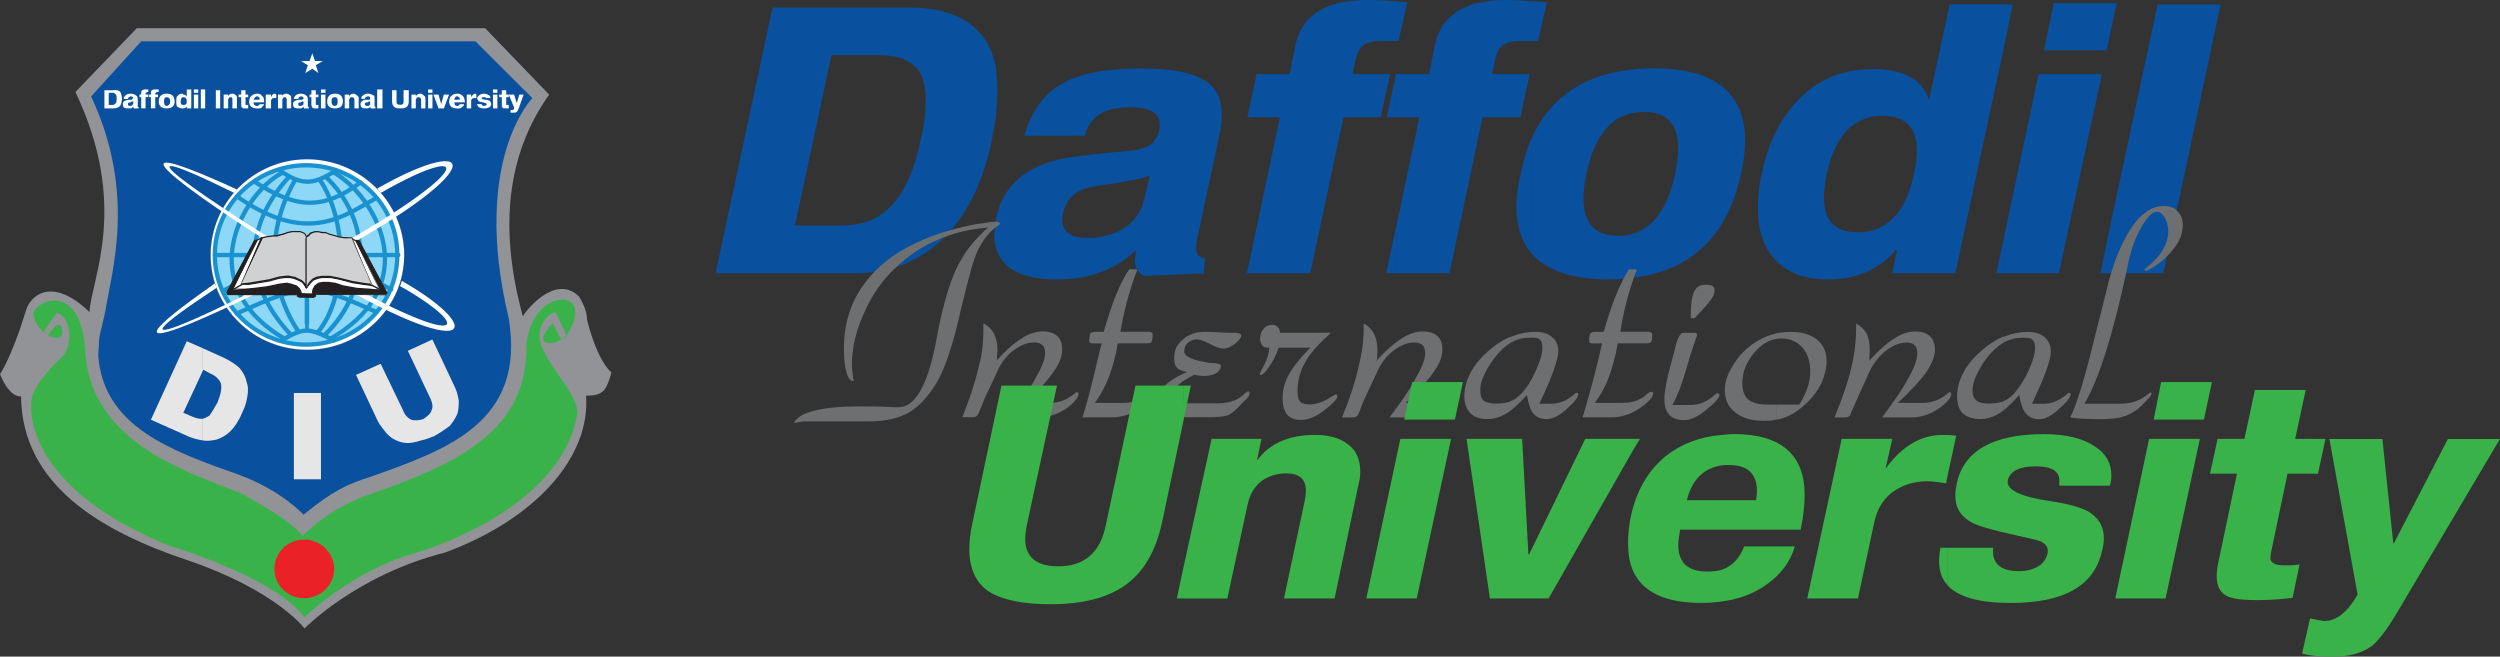 <?xml version="1.0" encoding="UTF-8"?>
<svg id="Layer_2" data-name="Layer 2" xmlns="http://www.w3.org/2000/svg" viewBox="0 0 316.56 83.14">
  <rect x="0" y="0" width="316.56" height="83.14" fill="#333333" stroke="none"/>
  <defs>
    <style>
      .cls-1 {
        fill: #1b92d0;
      }

      .cls-2 {
        fill: #ea2227;
      }

      .cls-2, .cls-3, .cls-4, .cls-5, .cls-6, .cls-7, .cls-8, .cls-9, .cls-10, .cls-11 {
        fill-rule: evenodd;
      }

      .cls-12, .cls-10 {
        fill: #e7e6e6;
      }

      .cls-3 {
        fill: #09509e;
      }

      .cls-4, .cls-13 {
        fill: #231f20;
      }

      .cls-5 {
        fill: #fff;
      }

      .cls-6 {
        fill: #39b24a;
      }

      .cls-7 {
        fill: #919396;
      }

      .cls-8 {
        fill: #8dd7f7;
      }

      .cls-9 {
        fill: #6d6f71;
      }

      .cls-11 {
        fill: #d0d1d2;
      }
    </style>
  </defs>
  <g id="Layer_1-2" data-name="Layer 1">
    <g>
      <g>
        <path class="cls-3" d="M266.95,34.6v-4.86l6.26-29.18h7.98l-7.26,34.04h-6.98ZM266.95,5.42l1.07-5.02h-1.07v5.02ZM266.95.4v5.02l-.16.95h-.72V.4h.88ZM266.95,29.74v4.86h-.88v-.45l.88-4.4h0ZM266.07,9.77v-.39h.05l-.05.39ZM266.07.4v5.97h-7.25l1.22-5.97h6.03ZM266.07,9.38v.39l-5.37,24.83h-6.86v-4.96l4.29-20.26h7.93ZM266.07,34.14l-.12.45h.12v-.45h0ZM253.85,5.53V.56h1l-1,4.96ZM253.85.56v4.96l-6.26,29.07h-7.98l.6-2.96h-.15c-.9,1.12-2.01,1.95-3.24,2.56v-4.96c2.79-.62,4.63-3.02,5.53-7.16.21-1.06.38-2.05.38-2.95,0-2.96-1.45-4.46-4.35-4.46-.55,0-1.05.05-1.56.16v-6.09h.17c3.91,0,6.31,1.23,7.2,3.74h.12l2.57-11.94h6.97ZM253.85,29.63l-1.06,4.96h1.06v-4.96ZM236.82,8.76v6.09c-2.79.62-4.63,3.01-5.52,7.24-.23,1.14-.34,2.14-.34,3.03,0,2.85,1.4,4.29,4.25,4.29.61,0,1.11-.05,1.61-.16v4.96c-1.56.79-3.35,1.18-5.41,1.18-2.9,0-5.09-.84-6.65-2.52-1.45-1.55-2.18-3.78-2.18-6.63,0-1.34.17-2.74.51-4.3.84-4.07,2.52-7.25,4.97-9.65,2.41-2.29,5.31-3.52,8.77-3.52h0ZM206.49,35.2v-5.51c2.79-.72,4.69-3.3,5.63-7.69.23-1.24.38-2.24.38-3.2,0-3.06-1.44-4.63-4.29-4.63-.62,0-1.17.06-1.73.18v-5.53c.9-.11,1.89-.17,2.91-.17,7.7,0,11.58,3.07,11.58,9.21,0,1.23-.18,2.63-.51,4.14-1.74,7.97-6.38,12.37-13.97,13.2ZM206.49,8.82v5.53c-2.8.72-4.69,3.24-5.58,7.53-.3,1.28-.4,2.35-.4,3.29,0,3.13,1.44,4.69,4.41,4.69.5,0,1.06-.06,1.57-.17v5.51c-.89.12-1.74.18-2.73.18-4.65,0-7.93-1.11-9.84-3.29v-14.56c2.34-5.13,6.53-8.03,12.57-8.7h0ZM193.92,5.19V.17c.61,0,1.28.05,1.95.1l-1.12,4.92h-.83ZM193.92.17v5.02h-1.12c-1.24,0-2.08.17-2.53.56-.49.34-.77.89-.93,1.68l-.4,1.95h4.75l-1.17,5.47h-4.8l-4.18,19.75h-6.66v-6.3l2.85-13.45h-2.85v-5.47h4.07l.73-3.63c.78-3.79,3.79-5.75,9.04-5.75,1.01,0,2.08.06,3.2.17h0ZM193.92,17.52c-.57,1.34-1.01,2.79-1.34,4.36-.4,1.56-.57,3.01-.57,4.3,0,2.46.67,4.46,1.9,5.91v-14.56h0ZM176.87,5.19h.22l1.12-4.92c-.45,0-.89-.05-1.34-.1v5.02ZM176.87.17v5.02h-1.73c-1.22,0-2.01.17-2.52.56-.44.34-.78.89-.95,1.68l-.39,1.95h4.74l-1.19,5.47h-4.72l-4.2,19.75h-8.02l4.18-19.75h-4.12l1.17-5.47h4.18l.73-3.63c.78-3.79,3.79-5.75,9.1-5.75,1.12,0,2.39.06,3.74.17h0ZM176.87,9.38h-.11l-1.17,5.47h1.28v-5.47h0ZM176.87,28.3l-1.35,6.3h1.35v-6.3h0ZM140.02,34.2v-4.35c.78-.17,1.51-.45,2.13-.83,1.45-.91,2.34-2.13,2.73-3.8l.74-3.02c-.56.28-1.68.56-3.24.78-.77.18-1.51.28-2.35.4v-4.01c1.96-.17,3.02-.28,3.18-.28,1.23-.17,2.07-.45,2.57-.84.5-.39.83-1.06,1.06-1.94v-.56c0-1.46-1.23-2.17-3.75-2.17-1.17,0-2.23.16-3.06.5v-5.15c1.34-.16,2.85-.27,4.41-.27,3.68,0,6.36.5,7.98,1.44,1.56.9,2.28,2.35,2.28,4.36,0,.72-.05,1.56-.27,2.51l-2.85,13.33c-.28,1.23-.11,1.96.39,2.23.33.17.56.23.61.17-.1,1.28-.16,1.96-.16,1.96,0-.06-1.17,0-3.52.11-2.33.11-3.74.17-4.07.17-.72-.39-1.12-1-1.12-1.95,0-.18,0-.34.07-.56l.04-.66h-.12c-1.04,1.05-2.29,1.83-3.68,2.45ZM126.13,8.76c.1.84.17,1.74.17,2.69s-.07,2-.17,3.19v-5.87h0ZM140.02,8.92v5.15c-1.39.56-2.28,1.62-2.67,3.12h-7.65c.84-2.95,2.29-5.07,4.47-6.41,1.44-.89,3.45-1.57,5.85-1.85h0ZM140.02,19.37v4.01c-.45.06-.95.11-1.45.23-2.28.33-3.56,1.51-3.96,3.34-.06.28-.11.56-.11.78,0,1.61,1.05,2.4,3.24,2.4.83,0,1.61-.11,2.28-.28v4.35c-1.79.79-3.84,1.18-6.19,1.18-4.4,0-6.97-1.34-7.7-3.97v-3.79c.95-4.52,4.34-7.13,10.22-7.81,1.44-.17,2.72-.32,3.67-.44ZM125.58,17.8c-1.12,5.3-3.13,9.37-5.97,12.23-2.84,2.83-6.34,4.35-10.64,4.57v-6.3c1.61-.39,2.95-1.17,4.02-2.4,1.66-1.73,2.82-4.52,3.61-8.26.45-1.89.62-3.5.62-4.91,0-2.07-.44-3.52-1.45-4.4-.95-.89-2.44-1.35-4.52-1.35h-2.28V.95h6.07c6.47,0,10.21,2.63,11.1,7.81v5.87c-.17,1-.34,2.06-.56,3.17h0ZM126.13,27.74c-.17.78-.23,1.45-.23,2,0,.63.06,1.17.23,1.67v-3.67ZM108.97,34.6h-18.36L97.82.95h11.15v6.03h-3.68l-4.63,21.59h5.69c.95,0,1.83-.12,2.62-.27v6.3Z"/>
        <path class="cls-9" d="M262.16,52.84v-.05c.78-1.46,1.85-4.97,3.18-10.48.73-2.84,1.29-5.08,1.68-6.7.83-3.07,1.9-5.4,3.07-7.08,1.23-1.68,2.5-2.45,3.9-2.45.73,0,1.34.22,1.73.67.45.44.67,1.01.67,1.72,0,.79-.23,1.62-.67,2.35-.5.78-1.17,1.56-2.12,2.35-.44.34-.78.61-1.17.78-.33.21-.55.33-.67.33-.06,0-.12,0-.17-.06-.06,0-.06-.06-.06-.06,0-.04.11-.1.28-.27,1.84-1.46,2.74-3.01,2.74-4.63,0-.68-.17-1.22-.46-1.73-.27-.45-.61-.73-1-.73-.5,0-1.12.61-1.9,1.89-.72,1.23-1.28,2.68-1.65,4.35l-.18.9c-1.79,8.37-3.57,14.05-5.42,17.18h4.53c1.17,0,2.12-.28,2.85-.73.66-.49,1.01-.73,1.01-.73t.04.06c.06,0,.06.06.06.12,0,.11-.1.38-.45.67-.28.33-.66.72-1.21,1.23-.63.45-1.23.83-1.91,1-.62.22-1.68.34-3.07.34-.84,0-1.56-.06-2.12-.06-.56-.06-1.07-.06-1.51-.17h0ZM262.16,50.05c.05-.06.05-.11.05-.11,0-.05,0-.11-.05-.11v.22ZM262.16,49.84v.22c-.11.39-.55.95-1.39,1.68-.95.89-1.79,1.34-2.57,1.34-.72,0-1.29-.28-1.67-.72-.39-.45-.67-1.23-.85-2.35-.71.83-1.39,1.45-1.95,1.95v-1.17c.4-.16.84-.5,1.23-.88.66-.73,1.33-1.73,1.9-2.96.56-1.23.83-2.18.83-2.96,0-.45-.11-.78-.34-.96-.15-.21-.56-.27-1.07-.27-.94,0-1.77.16-2.56.61h0v-.72c.95-.39,1.95-.62,3.07-.62.9,0,1.63.23,2.12.67.5.45.78,1.05.78,1.84,0,.51-.21,1.29-.6,2.41-.39,1.11-1.02,2.51-1.79,4.18h1.39c1.11,0,2-.4,2.85-1.06.22-.22.38-.34.44-.34.06,0,.11.06.17.06v.06h0ZM262.16,52.79v.05h0v-.05ZM253.73,42.63v.72c-.72.45-1.5,1.12-2.23,2.07-.57.78-.96,1.51-1.28,2.17-.29.67-.45,1.27-.45,1.84,0,.61.16,1,.45,1.27.27.23.78.4,1.56.4.83,0,1.44-.11,1.89-.28l.05-.05v1.17c-.23.17-.44.34-.66.45-.73.44-1.51.67-2.36.67-.94,0-1.66-.28-2.17-.72-.5-.51-.71-1.23-.71-2.18,0-1.01.27-2.01.78-2.96.5-.96,1.23-1.86,2.23-2.74.95-.83,1.89-1.46,2.85-1.84h.05ZM224.92,53.13v-1.9h2.9c.51-.78.84-1.5,1.07-2.17.22-.67.33-1.39.33-2.07,0-1.22-.33-2.22-1-3.01-.68-.72-1.52-1.12-2.57-1.12-.23,0-.5,0-.73.06v-.72c.62-.12,1.3-.17,1.9-.17,1.41,0,2.46.34,3.3,1,.79.67,1.17,1.57,1.17,2.74,0,.83-.23,1.73-.61,2.68-.47.95-1.07,1.79-1.85,2.51-.79.79-1.63,1.4-2.52,1.78-.44.17-.89.34-1.4.4h0ZM232.3,52.84c1.01-2.45,1.73-4.56,2.12-6.3.44-1.78.61-3.46.61-5.02v-.56c.61.33,1.05.79,1.33,1.29.28.56.39,1.22.39,2.12,0,.22,0,.62-.05,1.11v.18c1.18-1.29,2.22-2.23,3.18-2.8.89-.61,1.79-.89,2.68-.89.78,0,1.41.23,1.83.61.39.4.62.95.62,1.68,0,.84-.38,1.78-1.04,2.78-.74,1.07-1.97,2.41-3.65,3.97h3.24c1.07,0,2.06-.39,2.97-1.11.16-.18.27-.23.34-.23.05,0,.11,0,.15.06.06.06.06.12.06.12,0,.49-.5,1.11-1.61,1.9-1.08.72-2.19,1.1-3.42,1.1h-3.73c1.44-1.95,2.63-3.62,3.35-5.02.76-1.33,1.11-2.39,1.11-3.06,0-.5-.11-.83-.34-1.06-.22-.23-.55-.34-1-.34-.84,0-1.73.34-2.68,1.06-.88.73-1.62,1.68-2.12,2.8-.49,1.16-1,2.17-1.39,3.07-.4.89-.61,1.45-.73,1.67-.18.45-.27.73-.45.78-.12.11-.39.11-.83.11h-.95ZM224.92,42.19v.72c-1,.17-1.9.73-2.73,1.68-1.06,1.23-1.57,2.52-1.57,3.97,0,.94.28,1.62.79,2.06.49.39,1.28.61,2.46.61h1.06v1.9c-.5.12-1,.16-1.56.16-1.51,0-2.75-.34-3.63-1.06-.9-.68-1.34-1.62-1.34-2.85,0-.89.28-1.9.95-2.95.62-1.12,1.46-2.02,2.46-2.79.73-.5,1.51-.95,2.41-1.23.22-.06.51-.11.72-.22h0ZM191.34,51.95v-1.17c.45-.16.84-.5,1.24-.88.73-.73,1.34-1.73,1.89-2.96.56-1.23.84-2.18.84-2.96,0-.45-.12-.78-.28-.96-.23-.21-.56-.27-1.06-.27-1.01,0-1.85.16-2.56.61h-.06v-.72c.95-.39,2.01-.62,3.08-.62.94,0,1.62.23,2.12.67.55.45.77,1.05.77,1.84,0,.51-.22,1.29-.61,2.41-.38,1.11-1,2.51-1.79,4.18h1.46c1.07,0,2.02-.4,2.79-1.06.23-.22.4-.34.44-.34.13,0,.13.06.17.06.06.06.06.11.06.17,0,.33-.45.94-1.39,1.78-.96.89-1.85,1.34-2.62,1.34s-1.3-.28-1.69-.72c-.38-.45-.6-1.23-.79-2.35-.73.83-1.39,1.45-2.01,1.95h0ZM200.39,52.84c.45-1.39,1.12-3.79,1.97-7.18.22-.96.38-1.68.5-2.18h-1.12c-.18,0-.29,0-.35-.05-.11-.06-.17-.11-.17-.17,0-.44.06-.78.11-.95.05-.17.28-.29.62-.29h1.12c.55-1.9,1.06-3.46,1.57-4.68.5-1.23,1.06-2.35,1.61-3.24h.73c.05,0,.12,0,.17.04.06,0,.06.06.11.12,0,0-.11.16-.23.5-.79,2.17-1.45,4.58-1.85,7.25h3.57c.12,0,.24.06.34.12.06,0,.12.06.12.17,0,.45,0,.72-.12.95-.06.17-.28.22-.62.22h-3.62c-.28,1.63-.68,3.07-1.11,4.24-.46,1.23-1.07,2.35-1.8,3.3h3.59c1.27,0,2.28-.39,3.07-1.17.22-.17.34-.23.4-.23.1,0,.22,0,.27.06.06,0,.06.06.06.12,0,.5-.57,1.11-1.69,1.89-1.12.78-2.34,1.16-3.58,1.16h-3.69ZM214.08,40.29v-.34c0-1.44.17-2.45.45-3.06.28-.55.73-.84,1.46-.84.38,0,.67.06.84.16.22.13.27.34.27.62,0,.39-.22.9-.78,1.51-.05.06-.05.11-.1.17l-1.63,1.78h-.5ZM211.74,51.28h2.34c1.07,0,2.02-.39,2.97-1.22.22-.16.33-.27.39-.27s.12,0,.17.06c.12.06.12.11.12.16,0,.33-.51.95-1.63,1.84-1.06.89-2.02,1.35-2.85,1.35s-1.45-.23-1.89-.68c-.46-.51-.61-1.18-.61-2.06,0-.45.11-1.23.33-2.34.23-1.07.62-2.46,1.05-4.08,0-.06,0-.17.07-.34.28-1.06.61-1.56,1.01-1.56h1.12c.27,0,.44,0,.49.06.06.05.06.16.06.28,0,.06,0,.1-.12.34-.27.78-.55,1.61-.84,2.51-.05.22-.16.61-.32,1.12-.57,2.07-1.18,3.68-1.85,4.85ZM124.24,29.63c.28-.28.56-.56.89-.83-.28.06-.61.06-.89.11v-.61c.78-.12,1.39-.23,1.9-.23.22.05.32.05.39.11.05,0,.1.05.1.17,0,.05-.1.11-.32.28-.85.56-1.51,1.34-2.07,2.29v-1.28h0ZM191.34,42.63v.72c-.73.45-1.45,1.12-2.18,2.07-.56.78-1,1.51-1.28,2.17-.33.67-.44,1.27-.44,1.84,0,.61.11,1,.38,1.27.28.23.85.4,1.57.4.85,0,1.45-.11,1.89-.28l.06-.05v1.17c-.23.17-.45.34-.67.45-.73.44-1.51.67-2.29.67-1.01,0-1.74-.28-2.18-.72-.5-.51-.78-1.23-.78-2.18,0-1.01.28-2.01.78-2.96.51-.96,1.24-1.86,2.23-2.74.96-.83,1.9-1.46,2.91-1.84h0ZM124.24,51.55v-6.41c.22-1.28.28-2.45.28-3.63v-.56c.67.33,1.06.79,1.34,1.29.28.56.45,1.22.45,2.12,0,.22-.07.62-.07,1.11-.05.06-.05.18-.05.18,1.18-1.29,2.23-2.23,3.18-2.8.89-.61,1.85-.89,2.68-.89s1.45.23,1.84.61c.45.4.61.95.61,1.68,0,.84-.33,1.78-1.06,2.78-.73,1.07-1.9,2.41-3.63,3.97h3.24c1.07,0,2.06-.39,2.96-1.11.17-.18.28-.23.34-.23.04,0,.1,0,.16.06.06.06.06.12.06.12,0,.49-.51,1.11-1.56,1.9-1.11.72-2.24,1.1-3.46,1.1h-3.74c1.5-1.95,2.63-3.62,3.35-5.02.78-1.33,1.18-2.39,1.18-3.06,0-.5-.12-.83-.33-1.06-.28-.23-.62-.34-1.06-.34-.85,0-1.73.34-2.69,1.06-.89.73-1.62,1.68-2.06,2.8-.56,1.16-1,2.17-1.45,3.07-.23.55-.39,1-.51,1.27h0ZM137.07,52.84c.45-1.39,1.11-3.79,1.89-7.18.23-.96.39-1.68.57-2.18h-1.12c-.17,0-.27,0-.32-.05-.11-.06-.17-.11-.17-.17,0-.44.06-.78.1-.95.07-.17.28-.29.62-.29h1.12c.55-1.9,1.06-3.46,1.56-4.68.5-1.23,1.06-2.35,1.67-3.24h.72c.07,0,.12,0,.19.04.04,0,.04.06.09.12,0,0-.09.16-.21.5-.79,2.17-1.46,4.58-1.91,7.25h3.64c.11,0,.21.06.33.12.06,0,.11.06.11.17,0,.45-.05.72-.11.95-.05.17-.27.22-.62.22h-3.68c-.28,1.63-.67,3.07-1.11,4.24-.51,1.23-1.07,2.35-1.79,3.3h3.63c1.28,0,2.28-.39,3.07-1.17.23-.17.33-.23.39-.23.11,0,.22,0,.28.06.06,0,.06.06.06.12,0,.5-.55,1.11-1.68,1.89-1.12.78-2.35,1.16-3.62,1.16h-3.69ZM150.35,47.11c-.66-.12-1.11-.29-1.33-.57-.24-.22-.34-.67-.34-1.22,0-.95.34-1.73,1.11-2.34.74-.67,1.68-.96,2.79-.96.34,0,.9,0,1.68.06.72.06,1.28.06,1.62.06h.45c.33,0,.56.06.67.11.11.06.17.11.17.22,0,.28-.24.61-.79,1.06-.55.4-1.01.61-1.45.61-.38,0-.95-.17-1.67-.56-.74-.39-1.3-.61-1.69-.61-.45,0-.84.17-1.18.45-.28.28-.44.61-.44,1.06,0,.28.17.56.57.73.33.23,1,.45,1.94.61.39.11.83.16,1.33.16.52.06.8.16.8.34,0,.38-.23.72-.62.96-.4.21-.94.33-1.68.33-.16,0-.27-.05-.44-.05s-.39-.07-.61-.11c-.9.44-1.56.84-2.01,1.28-.46.39-.66.84-.66,1.23,0,.44.11.72.44.88.33.17.94.23,1.84.23h3.29c1.51,0,2.68-.4,3.46-1.23.22-.17.34-.28.45-.28.06,0,.11,0,.11.04.06.06.06.12.06.18,0,.11,0,.17-.06.27,0,.05-.05.17-.11.23l-.83.83c-.68.78-1.23,1.23-1.69,1.45-.45.16-1.22.27-2.23.27h-3.85c-1.12,0-1.83-.11-2.34-.44-.45-.28-.67-.78-.67-1.45,0-.73.33-1.39.95-2.01.67-.67,1.62-1.28,2.95-1.83h0ZM160.73,44.03h-.21c-.35,0-.58-.11-.73-.34-.12-.17-.23-.44-.23-.84,0-.5.17-.89.45-1.22.27-.34.67-.5,1.07-.5.33,0,.54.1.71.28.19.16.28.44.28.72h6.47c-1.61,1.45-2.73,2.68-3.29,3.79-.61,1.05-.95,2.29-.95,3.63,0,.66.11,1.11.34,1.33.22.22.67.33,1.28.33s1.35-.22,2.07-.61c.72-.44,1.12-.67,1.17-.67.05,0,.12.05.12.05.06.06.06.11.06.22,0,.34-.56.89-1.62,1.73-1.06.84-2.06,1.24-3.02,1.24-.77,0-1.33-.23-1.73-.68-.38-.51-.56-1.18-.56-2.06,0-1,.22-1.95.73-2.89.5-.96,1.4-2.12,2.78-3.52h-4.01c-.33.95-.73,1.78-1.23,2.45-.45.66-.79,1-1.01,1-.05,0-.11,0-.11-.05,0,0-.05,0-.05-.06s.22-.44.55-1.12c.39-.72.62-1.45.67-2.23h0ZM169.94,52.84c1.01-2.45,1.68-4.56,2.07-6.3.45-1.78.67-3.46.67-5.02v-.56c.62.33,1.02.79,1.29,1.29.28.56.45,1.22.45,2.12,0,.22-.05.62-.05,1.11-.06.06-.06.18-.06.18,1.18-1.29,2.24-2.23,3.19-2.8.89-.61,1.84-.89,2.68-.89s1.46.23,1.85.61c.45.4.61.95.61,1.68,0,.84-.32,1.78-1.06,2.78-.72,1.07-1.9,2.41-3.58,3.97h3.19c1.13,0,2.07-.39,2.97-1.11.16-.18.27-.23.33-.23.04,0,.11,0,.16.06.06.06.13.12.13.12,0,.49-.57,1.11-1.62,1.9-1.12.72-2.24,1.1-3.47,1.1h-3.74c1.5-1.95,2.62-3.62,3.34-5.02.79-1.33,1.17-2.39,1.17-3.06,0-.5-.1-.83-.32-1.06-.29-.23-.62-.34-1.07-.34-.83,0-1.72.34-2.67,1.06-.9.73-1.63,1.68-2.08,2.8-.56,1.16-1,2.17-1.45,3.07-.39.89-.61,1.45-.66,1.67-.18.45-.35.73-.46.78-.16.11-.44.11-.83.11h-.96ZM100.54,53.58c.29-.68,1.12-1.23,2.57-1.57,1.45-.39,3.34-.55,5.74-.55,1.33,0,2.74,0,4.24.1h.72c2,0,3.57-2.61,4.64-7.91.21-1.23.43-2.17.55-2.85.72-3.23,1.5-5.74,2.45-7.47.73-1.35,1.62-2.57,2.79-3.68v1.28c-.5.78-.83,1.73-1.17,2.8-.33,1.16-.78,2.95-1.35,5.24-.99,4.57-2.06,7.7-3.11,9.48-1.06,1.74-2.23,3.02-3.46,3.74-1.28.77-3.01,1.17-5.22,1.17h-8.21c-.34.05-.73.11-1.18.23h0ZM124.24,28.91v-.61c-.62.05-1.34.22-2.06.38-1.79.4-3.41.9-4.91,1.51-3.39,1.39-5.96,3.23-7.74,5.63-1.79,2.34-2.67,5.13-2.67,8.31,0,1.29.11,2.29.33,3.01.17.73.5,1.12.83,1.12h.12c-.12-.29-.16-.57-.16-.89-.07-.4-.11-.79-.11-1.18,0-2.06.5-4.3,1.55-6.58,1-2.29,2.34-4.17,3.96-5.69,1.6-1.51,3.4-2.75,5.35-3.56,1.72-.74,3.56-1.24,5.51-1.46h0ZM124.24,45.14c-.11.45-.22.89-.33,1.39-.4,1.73-1.06,3.85-2.06,6.3h.89c.44,0,.72,0,.88-.11.12-.05.29-.33.46-.78,0-.05.05-.21.16-.39v-6.41Z"/>
        <path class="cls-6" d="M293.01,83.03v-4.63c.34.06.72.17,1.28.24,1.56,0,2.96-1.13,4.24-3.35l-3.57-19.7h6.71l1.38,13.23h.06l6.85-13.23h6.59l-13.06,22.04c-1.23,2.07-2.29,3.46-3.18,4.18-1.23.9-2.86,1.34-4.96,1.34-.96,0-1.73-.05-2.35-.11h0ZM293.01,59.99h.5l.95-4.41h-1.45v4.41ZM293.01,55.57v4.41h-3.35l-2.06,9.82c-.07.34-.11.62-.11.84,0,.61.56.95,1.73.95.68,0,1.35,0,1.96-.12l-.89,4.24c-1.9.22-3.41.28-4.57.28-1.79,0-3.07-.17-3.8-.55-.83-.45-1.23-1.29-1.23-2.45,0-.62.07-1.29.28-2.13l2.28-10.88h-3.29v-.56l.84-3.85h3.4l1.33-6.19h6.43l-1.34,6.19h2.4ZM293.01,78.4v4.63c-.62-.06-1.12-.16-1.51-.28l1.01-4.46c.11.06.28.06.5.11h0ZM279.96,48.94v-.56h.12l-.12.56ZM279.96,48.38v.56l-.89,4.19h-6.36l.94-4.75h6.31ZM279.96,59.43v.56h-.12l.12-.56h0ZM246.59,74.1v-4.74h5.8c-.22,1.95.89,2.96,3.23,2.96,1.17,0,2.07-.28,2.81-.84.54-.5.87-1.12.87-1.73,0-.56-.33-.95-1-1.23-.39-.16-1.45-.39-3.18-.77-2.79-.62-4.57-1.12-5.41-1.57-1.39-.73-2.12-1.85-2.12-3.4,0-.45.06-.95.17-1.51.88-4.18,4.57-6.3,11.09-6.3,2.8,0,4.98.57,6.43,1.57,1.4.89,2.07,2.12,2.07,3.68,0,.45-.06.84-.18,1.28h-6.41v-.66c0-1.18-1-1.79-2.91-1.79-2.18,0-3.34.61-3.62,1.79-.22,1.16,1.57,2.06,5.42,2.62,2.22.33,3.78.78,4.73,1.28,1.35.79,2.02,1.9,2.02,3.41,0,.5-.06,1-.22,1.55-.96,4.47-4.8,6.65-11.61,6.65-3.9,0-6.59-.74-7.98-2.24h0ZM246.59,60.32l1.11-5.13c-.34-.06-.71-.11-1.11-.11v5.24h0ZM274.21,75.78h-6.37l4.29-20.21h6.43l-4.35,20.21ZM246.59,55.08v5.24l-.17.89c-.94-.16-1.72-.27-2.44-.27-1.68,0-3.13.51-4.37,1.39-1.23.95-1.95,2.23-2.28,3.79l-2.07,9.66h-6.42l4.36-20.21h6.41l-.84,3.69h.05c2.07-2.79,4.42-4.18,7.09-4.18h.67ZM246.59,69.36h-.89c-.11.61-.16,1.16-.16,1.72,0,1.23.34,2.24,1.06,3.01v-4.74h0ZM218,76.16v-4.01c1.33-.45,2.29-1.46,2.85-2.96h6.42c-.56,1.95-1.79,3.57-3.63,4.86-1.56,1.11-3.46,1.84-5.64,2.11h0ZM218,67.07v-3.73h4.36c.06-.39.11-.78.11-1.18,0-2.17-1.18-3.28-3.52-3.28-.34,0-.62,0-.95.05v-3.85c.51-.06,1-.12,1.51-.12,5.97,0,9,2.57,9,7.71,0,1.33-.17,2.78-.5,4.4h-10.01ZM218,55.08v3.85c-2.24.33-3.75,1.79-4.41,4.41h4.41v3.73h-5.26c-.11.74-.23,1.34-.23,1.95,0,2.24,1.24,3.35,3.65,3.35.67,0,1.28-.06,1.84-.22v4.01c-.78.12-1.68.18-2.57.18-4.47,0-7.27-1.29-8.56-3.86v-8.53c.79-2.51,2.08-4.53,3.91-6.09,2.02-1.62,4.42-2.56,7.22-2.78h0ZM206.87,56.86l.79-1.29h-.79v1.29ZM149.9,48.83h.89l-.89,4.18v-4.18h0ZM206.87,55.57v1.29l-10.78,18.92h-7.43l-2.96-20.21h7.04l.79,14.62h.1l7.1-14.62h6.14ZM206.87,63.95c-.16.5-.27,1-.38,1.5-.23,1.17-.34,2.3-.34,3.29,0,1.45.22,2.68.72,3.74v-8.53h0ZM149.9,75.78v-4.14l3.52-16.07h6.31l-.56,2.68h.05c1.57-2.12,4.02-3.18,7.32-3.18,1.72,0,3.12.39,4.12,1.17,1.06.78,1.58,1.91,1.58,3.46,0,.5-.06,1.07-.23,1.68l-3.02,14.4h-6.41l2.67-12.56c.06-.39.11-.73.11-1.06,0-1.5-.83-2.22-2.51-2.22-1.18,0-2.18.33-3.07.94-.95.73-1.51,1.73-1.79,2.96l-2.58,11.95h-5.52ZM184.24,53.13h-6.43l1.01-4.75h6.42l-1.01,4.75h0ZM179.39,75.78h-6.38l4.31-20.21h6.42l-4.35,20.21ZM147.12,66.23c-.78,3.62-2.35,6.25-4.64,7.87-2.29,1.62-5.41,2.41-9.48,2.41-3.52,0-6.14-.56-7.81-1.62-1.63-1.12-2.45-2.9-2.45-5.36,0-.95.11-2.06.39-3.29l3.68-17.41h7.03l-3.86,17.86c-.1.55-.16,1.06-.16,1.56,0,2.28,1.4,3.46,4.19,3.46,3.24,0,5.24-1.67,5.97-5.02l3.8-17.86h6.13v4.18l-2.78,13.22h0ZM149.9,71.64l-.89,4.14h.89v-4.14Z"/>
      </g>
      <g>
        <path class="cls-7" d="M66.2,40.04c-3.44-12.56-1.32-21.51,3.34-28.06l-8.11-8.41H17.32l-7.77,8.08c6.89,14.43,1.99,23.7,1.78,27.86h0c-4.88-4.7-7.66-1.96-8.1,0h0c-1.78,5.79-3.22,7.86-3.22,7.86.99,2.51,2.11,2.84,2.66,2.84h0c.11,11.13,10.01,17.04,21.11,20.74,11.23,3.83,14.78,8.63,14.78,8.63,0,0,6.55-6.77,17.78-9.61,11.54-4.26,18.44-12.12,17.87-19.87h0c2.22,0,2.56-.66,3.22-2.95,0,0-1.66-1.09-3.1-6.66h0c0-.87-.34-1.86-1.01-2.94-3.12-3.07-7.01,2.18-7.11,2.5h0Z"/>
        <path class="cls-6" d="M6.11,42.44c.11-.21,1.55-2.51,1.78-.53.21,1.96-3.34.42-3.67-2.09-.11-1.52,5.89-4.58,6.56,4.37h0c.44,12.24,14,15.84,19.88,18.35,6.99,3.82,7.66,5.35,7.66,5.35,0,0,3-3.27,7.77-5.03,11.89-4.13,20.65-8.18,20.56-18.99.44-7.42,8.88-7.75,5.32-1.75-.99,1.75-5.22,2.18-1.99-1.2l1.12,2.08c.21,0,.43-.22.66-.43,0,0-1.33-3.06-1.45-3.06-1.11.32-2.1,1.74-2,3.17.12,2.84,5.12,7.32,4.78,9.72-1.99,12.23-19.99,17.46-19.99,17.46-8.33,2.19-14.56,8.3-14.56,8.3-3.79-5.13-17.1-9.06-17.1-9.06C4.77,62.33,3.66,53.48,3.99,50.64c.22-2.18,4-5.57,4-5.57,1.01-1.1,1.33-4.7-.78-5.46-.11,0-1.66,2.4-1.66,2.4.1.11.44.31.55.43Z"/>
        <path class="cls-3" d="M12.43,44.85c.57,9.17,9.22,12.23,17.89,15.29,5.33,1.97,8.11,5.03,8.11,5.03,3.78-3.06,5.45-3.83,8.54-4.81,9.44-3.39,19.68-6.78,17.44-20.09-4.77-19.99,3-27.84,3-27.84l-7.21-7.2H17.88l-6.34,6.98c5.78,12.34,2.56,22.27,1.78,27.3-1,4.36-.66,2.29-.89,5.79v-.44Z"/>
        <polygon class="cls-5" points="38.65 9.25 38.98 8.26 38.1 7.72 39.2 7.72 39.55 6.74 39.88 7.72 40.87 7.72 39.99 8.26 40.32 9.25 39.55 8.7 38.65 9.25"/>
        <g>
          <path class="cls-5" d="M38.87,20.17c6.78,0,12.32,5.45,12.32,12.12s-5.54,12.01-12.32,12.01-12.21-5.35-12.21-12.01,5.44-12.12,12.21-12.12Z"/>
          <path class="cls-13" d="M26.65,32.29c0-6.68,5.44-12.13,12.23-12.13h0c-6.77.03-12.2,5.46-12.21,12.13h0c0,6.65,5.44,12,12.21,12h0c6.77,0,12.31-5.35,12.31-12h0c0-6.67-5.54-12.1-12.31-12.11h0c6.78-.01,12.33,5.44,12.33,12.11h0c0,6.66-5.55,12.01-12.33,12.02h0c-6.78,0-12.22-5.35-12.23-12.02h0Z"/>
        </g>
        <g>
          <path class="cls-8" d="M38.75,20.94c6.45,0,11.56,5.02,11.56,11.35s-5.11,11.35-11.56,11.35-11.54-5.02-11.54-11.35,5.22-11.35,11.54-11.35Z"/>
          <path class="cls-1" d="M26.93,32.29c0-6.5,5.35-11.62,11.82-11.64h0v.55c-6.17,0-11.26,4.9-11.27,11.09h0c0,6.16,5.1,11.07,11.27,11.07h0c6.3,0,11.29-4.9,11.29-11.07h0c0-6.19-4.98-11.08-11.29-11.09h0v-.55c6.6.02,11.83,5.15,11.83,11.64h0c0,6.47-5.23,11.61-11.83,11.62h0c-6.47-.01-11.82-5.14-11.82-11.62h0Z"/>
        </g>
        <path class="cls-1" d="M35.41,43.24c-.08-.13-.04-.3.1-.38h0c1.46-.85,2.37-1.26,3.33-1.27h0c1.02,0,1.97.47,3.59,1.27h0c.13.07.19.22.12.36h0c-.07.14-.23.19-.37.13h0c-1.61-.8-2.5-1.21-3.34-1.21h0c-.78,0-1.61.35-3.06,1.2h0s-.09.04-.13.04h0c-.09,0-.19-.05-.24-.14h0Z"/>
        <path class="cls-1" d="M27.21,32.57c-.16,0-.27-.13-.27-.28h0c0-.16.11-.27.27-.27h23.22c.15,0,.27.12.27.27h0c0,.15-.12.28-.27.28h-23.22Z"/>
        <path class="cls-1" d="M35.27,21.8c-.12-.09-.15-.25-.06-.38h0c.09-.12.25-.15.38-.07h0c1.37.98,2.39,1.38,3.34,1.38h0c1.04,0,2.07-.49,3.47-1.39h0c.12-.08.29-.04.37.08h0c.09.12.04.3-.08.38h0c-1.41.91-2.54,1.48-3.76,1.48h0c-1.12,0-2.26-.48-3.66-1.49h0Z"/>
        <path class="cls-1" d="M32.05,23.23h0c-.13-.08-.16-.25-.08-.38h0c.08-.13.26-.17.38-.09h0c2.59,1.67,4.75,2.64,6.92,2.64h0c1.91,0,3.88-.75,6.21-2.52h0c.12-.08.29-.06.38.06h0c.09.12.06.29-.06.38h0c-2.38,1.8-4.47,2.62-6.54,2.62h0c-2.34,0-4.61-1.04-7.22-2.73h0Z"/>
        <path class="cls-1" d="M29.83,25.09c-.13-.09-.16-.26-.06-.38h0c.08-.12.25-.16.38-.07h0c3.6,2.54,6.47,3.39,8.86,3.39h0c3.53,0,6.1-1.88,8.52-3.19h0c.13-.07.3-.02.37.11h0c.07.13.02.3-.11.36h0c-2.36,1.28-5.04,3.26-8.77,3.26h0c-2.53,0-5.52-.91-9.17-3.49h0Z"/>
        <path class="cls-1" d="M28.27,36.99s-.03-.02-.05-.04h0c-.05-.05-.08-.13-.08-.19h0c0-.07.03-.15.08-.2h0s.05-.04.08-.06h.01s.01-.01.02-.01h0s.1-.06.16-.1h0c.14-.07.35-.19.62-.32h0c.54-.27,1.3-.62,2.26-.98h0c1.94-.72,4.67-1.43,7.86-1.43h0c3.15,0,6.73.68,10.44,2.76h0c.13.08.18.23.11.37h0c-.08.13-.25.17-.37.1h0c-3.62-2.02-7.1-2.68-10.17-2.68h0c-5.65.02-9.61,2.22-10.59,2.72h0c-.05.07-.13.11-.22.11h0s-.09,0-.16-.05h0Z"/>
        <path class="cls-1" d="M29.73,39.83c-.06-.14,0-.3.14-.37h0c4.49-2.05,6.93-3,9.26-3.01h0c2.4,0,4.57,1.02,8.63,2.79h0c.13.06.19.22.13.36h0c-.06.14-.22.19-.37.14h0c-4.07-1.79-6.18-2.74-8.4-2.74h0c-2.16,0-4.55.9-9.04,2.96h0s-.07.03-.11.03h0c-.1,0-.2-.06-.25-.16h0Z"/>
        <path class="cls-1" d="M41.73,42.64c5-2.88,6.73-6.43,6.74-9.83h0c0-4.63-3.34-9.05-6.4-10.77h0l.27-.48c3.22,1.82,6.67,6.33,6.68,11.24h0c0,3.59-1.89,7.36-7.02,10.31h0l-.27-.48h0ZM42.07,22.05s0,0,0,0h0s0,0,0,0h0Z"/>
        <path class="cls-1" d="M40.9,42.24c2.93-2.83,4.43-6.42,4.43-10h0c0-3.48-1.41-6.94-4.31-9.69h0l.38-.4c3.01,2.85,4.48,6.47,4.48,10.1h0c0,3.73-1.56,7.47-4.58,10.4h0l-.39-.4h0Z"/>
        <path class="cls-1" d="M39.99,41.94c1.81-2.11,2.85-5.73,2.85-9.52h0c0-3.4-.83-6.92-2.63-9.59h0l.47-.31c1.86,2.79,2.71,6.41,2.72,9.9h0c0,3.88-1.04,7.6-2.98,9.88h0l-.42-.36h0Z"/>
        <path class="cls-1" d="M34.48,32.13c0-3.01.79-6.27,2.71-9.58h0l.48.27c-1.88,3.23-2.62,6.38-2.62,9.31h0c0,3.77,1.25,7.17,3.06,9.84h0s-.47.3-.47.3c-1.85-2.74-3.16-6.24-3.16-10.14h0Z"/>
        <path class="cls-1" d="M31.99,32.28c0-3.51,1.53-6.97,4.45-10.12h0l.4.38c-2.85,3.07-4.3,6.39-4.3,9.74h0c0,3.34,1.46,6.73,4.53,9.97h0l-.39.38c-3.15-3.31-4.68-6.85-4.68-10.36h0Z"/>
        <path class="cls-1" d="M29.06,32.85c.02-5.19,3.74-9.86,6.7-11.29h0l.24.5c-2.73,1.29-6.4,5.88-6.39,10.79h0c0,3.35,1.66,6.89,6.52,9.79h0l-.28.47c-4.99-2.96-6.79-6.72-6.79-10.27h0Z"/>
        <polygon class="cls-1" points="38.64 41.91 38.64 38.84 38.87 38.84 39.1 38.84 39.1 41.91 38.64 41.91 38.64 41.91"/>
        <path class="cls-1" d="M38.58,40.91v-9.71c0-.15.13-.28.29-.28h0c.15,0,.28.13.28.28h0v9.71c0,.16-.12.28-.28.28h0c-.16,0-.29-.12-.29-.28h0Z"/>
        <path class="cls-5" d="M50.65,36.22c10.22,5.79,8.22,8.85-12.99-3.93-9.77-5.9-26.21-16.82-8-7.86l.34-.44c-20.55-9.39-1.9,3.06,7.11,8.63,22.99,14.3,25.11,9.39,13.77,2.95l-.22.66Z"/>
        <path class="cls-5" d="M48.21,24.43c12-6.89,12.66-2.95-9.23,8.84-9.99,5.35-28.44,14.31-11.55,3.17l-.22-.55c-18.43,12.89,2.44,2.83,11.89-2.08,23.99-12.55,21.44-17.25,8.66-9.93l.45.55Z"/>
        <g>
          <g>
            <polygon class="cls-4" points="33.1 30.43 32.21 30.43 28.77 36.99 28.77 37.09 34.54 37.09 37.77 37.09 37.88 37.2 37.77 37.31 37.88 37.41 39.76 37.41 39.88 37.31 39.76 37.09 45.42 37.09 48.87 37.09 48.98 36.99 48.87 36.88 45.42 30.43 42.76 30.43 33.1 30.43 33.1 30.43"/>
            <polygon class="cls-13" points="37.81 37.48 37.7 37.26 37.81 37.26 37.77 37.18 34.54 37.18 28.67 37.09 28.69 36.94 32.21 30.35 33.09 30.35 33.09 30.43 33.09 30.51 32.29 30.47 28.85 36.99 28.76 37.01 34.54 37.01 37.83 37.04 37.93 37.26 37.82 37.25 37.88 37.33 39.7 37.35 39.8 37.35 39.76 37.01 45.42 37.01 48.8 37.03 48.92 37.05 48.79 36.91 45.42 30.51 42.76 30.51 33.09 30.51 33.09 30.43 33.09 30.35 42.76 30.35 45.49 30.38 48.92 36.81 49.03 37.05 48.87 37.18 45.42 37.18 39.83 37.05 39.93 37.37 39.76 37.49 37.81 37.48 37.81 37.48"/>
          </g>
          <g>
            <polygon class="cls-4" points="28.77 36.99 28.77 37.2 28.77 37.2 28.88 37.31 37.77 37.31 37.88 37.31 37.77 37.41 37.65 37.41 37.65 37.41 37.65 37.54 37.77 37.54 37.88 37.63 39.76 37.63 39.76 37.63 39.88 37.54 39.99 37.54 39.99 37.54 39.99 37.41 39.88 37.41 39.88 37.31 39.88 37.31 48.87 37.31 48.87 37.2 48.98 37.2 48.98 37.2 48.98 37.09 48.98 36.99 48.87 37.09 39.76 37.09 39.65 37.09 39.65 37.2 39.65 37.2 39.65 37.31 39.65 37.31 39.65 37.31 38.1 37.31 38.1 37.31 37.98 37.31 38.1 37.2 38.1 37.2 38.1 37.09 37.98 37.09 37.98 37.09 28.99 37.09 28.88 37.09 28.88 37.09 28.77 36.99 28.77 36.99"/>
            <path class="cls-13" d="M37.81,37.69l-.04-.07-.21-.09.06-.14-8.8-.02-.14-.17v-.22h.08l.06-.06.05.08h9.11l.19.09-.02.14,1.4.08v-.11l.09-.2h.11l9.05.02.26-.04v.11l-.08.19-.03-.08-.09.19-8.91-.08-.08.02.19.08-.08.21-.06-.02-.17.12-1.94-.03h0ZM37.82,37.46l.05.08,1.83.02.16-.11-.08-.04.09-.19,8.91.08.06-.14h-9.08l-.03-.08v.11l-.08.19h-1.54l-.18-.14.09-.04.09-.03h-9.12l-.16-.02.05.07h8.9l.16.15-.12.09h0ZM39.9,37.53l.09-.04-.11-.04.02.08h0ZM37.65,37.45h.1s-.02-.03-.02-.03l-.08.03h0ZM48.9,37.2v-.05h-.01s.01.05.01.05h0Z"/>
          </g>
          <g>
            <polygon class="cls-5" points="33.21 30.1 32.55 30.43 29.54 36.66 30.99 36.66 32.21 36.54 33.88 36.33 35.43 36 36.32 35.89 36.87 36 37.54 36.22 37.88 36.54 38.1 36.99 38.21 37.2 39.55 37.2 39.55 37.2 39.65 36.66 39.88 36.22 40.32 35.89 40.87 35.79 41.55 35.79 42.43 35.89 43.42 36.22 45.2 36.54 46.87 36.66 48.09 36.66 45.09 30.55 44.43 30.1 38.98 33.38 33.21 30.1 33.21 30.1"/>
            <path class="cls-13" d="M38.13,37.24l-.11-.21-.21-.42-.31-.31-.65-.21-.52-.11-.89.11-1.55.32-1.67.22-1.23.12-1.53-.13,3.05-6.26.66-.33.04.07.04-.07,5.68,3.28,5.54-3.28.69.48,2.93,6.23h-1.23l-1.68-.12-1.79-.32-.97-.33-.87-.11h-.66l-.52.09-.41.3-.22.41-.18.62-1.41-.05h0ZM36.89,35.92l.7.23.36.34.23.44.03.18,1.26.06.1-.57.26-.46.48-.35.57-.11h.69l.9.12.97.32,1.77.32,1.67.11,1.14.12-2.98-6.07-.57-.44-5.54,3.28-5.73-3.26-.57.28-3.09,6.09h1.44l1.22-.11,1.66-.21,1.55-.33.92-.11.56.12h0Z"/>
          </g>
          <polygon class="cls-13" points="38.67 36.44 38.67 30.11 38.83 30.11 38.83 36.44 38.67 36.44 38.67 36.44"/>
          <polygon class="cls-13" points="29.49 36.58 30.61 35.93 30.69 36.08 29.58 36.73 29.49 36.58 29.49 36.58"/>
          <polygon class="cls-13" points="47.05 36.19 47.13 36.03 48.13 36.58 48.05 36.73 47.05 36.19 47.05 36.19"/>
          <g>
            <polygon class="cls-4" points="33.1 30.1 30.55 36.12 31.43 36 32.77 35.79 34.1 35.56 35.31 35.24 36.09 35.12 36.65 35.12 37.21 35.24 37.77 35.46 38.21 35.68 38.43 35.89 38.65 36.22 38.87 36.54 38.98 36.22 39.32 35.79 39.65 35.46 40.2 35.24 40.75 35.12 41.32 35.12 41.88 35.12 42.99 35.34 44.65 35.79 46.1 36 46.98 36.12 47.21 36.22 44.54 30.21 43.76 30.1 42.99 30.1 42.21 29.89 41.76 29.78 41.21 29.56 40.75 29.45 40.32 29.45 39.88 29.45 39.55 29.45 39.32 29.56 39.2 29.78 38.98 29.89 38.87 30.1 38.87 30.1 38.75 29.99 38.65 29.78 38.43 29.67 38.32 29.56 37.98 29.45 37.65 29.34 36.99 29.34 36.43 29.56 35.88 29.67 35.43 29.78 34.99 29.89 34.43 29.99 33.77 30.1 33.32 30.1 33.1 30.1 33.1 30.1"/>
            <path class="cls-13" d="M38.58,36.27l-.21-.32-.2-.21-.43-.21-.54-.22-.54-.1h-.55l-.76.1-1.22.34-1.35.22-1.33.22h-.97s2.55-6.02,2.55-6.02l.08.03v-.08h.65l.65-.11.56-.1.44-.11.45-.11.54-.11.59-.22h.69l.33.11.37.12.09.1.27.15.08.19-.02.13.15-.25.18-.07.16-.27.26-.11h1.24l.46.11.54.22.45.11.77.22h.77l.85.14,2.55,6.14-.2-.1-.88-.11-1.46-.22-1.66-.45-1.09-.21h-1.11s-.54.1-.54.1l-.52.21-.33.32-.33.41-.25.34-.21-.31h0ZM36.66,35.04l.58.11.58.23.45.23.24.24.22.33.07.34.12-.34.34-.44.36-.35.57-.23.58-.11h1.14l1.11.21,1.65.45,1.45.22.91.12.11.22-2.6-5.96-.78-.11h-.79s-.78-.21-.78-.21l-.46-.12-.53-.21-.43-.11h-1.17s-.2.06-.2.06l-.15.26-.18.08-.24.23-.14-.13-.05-.18-.24-.13-.08-.08-.34-.11-.3-.1h-.64s-.56.22-.56.22l-.55.1-.45.11-.45.12-.56.1-.67.11h-.62l-2.62,5.85.88-.11,1.34-.22,1.33-.22,1.23-.33.78-.11h.57Z"/>
          </g>
          <g>
            <polygon class="cls-11" points="33.21 30.1 30.55 36 31.54 35.89 32.88 35.68 34.1 35.46 35.31 35.12 36.21 35.02 36.65 35.02 37.32 35.12 37.77 35.34 38.21 35.56 38.43 35.79 38.65 36 38.87 36.44 38.98 36.12 39.32 35.68 39.65 35.34 40.1 35.12 40.75 35.02 41.32 35.02 41.76 35.02 42.88 35.24 44.65 35.68 45.98 35.89 46.87 36 47.1 36.12 44.54 30.1 43.65 30.1 42.88 29.99 42.21 29.78 41.76 29.67 41.21 29.45 40.75 29.45 40.32 29.34 39.88 29.34 39.55 29.45 39.32 29.56 39.2 29.67 38.98 29.89 38.87 29.99 38.87 30.1 38.75 29.89 38.65 29.67 38.54 29.56 38.32 29.45 37.98 29.34 37.77 29.34 36.99 29.34 36.43 29.45 35.88 29.67 35.43 29.78 35.1 29.89 34.54 29.89 33.77 29.99 33.32 30.1 33.21 30.1 33.21 30.1"/>
            <path class="cls-13" d="M38.59,36.06l-.22-.21-.21-.21-.43-.23-.42-.21-.66-.1h-.42l-.89.1-1.23.33-1.22.22-1.34.22h-1.08s2.66-5.91,2.66-5.91l.08.03v-.08h.09l.46-.11.78-.1h.52s.34-.11.34-.11l.44-.11.57-.22.57-.11h1.01l.35.12.24.12.13.14.1.22-.02.08.11-.09.22-.23.14-.13.25-.1.35-.12h.46l.42.11h.48s.53.22.53.22l.46.12.65.21.76.11.97.05,2.44,6.12-.21-.1-.89-.11-1.34-.22-1.77-.43-1.1-.22h-.99l-.64.1-.43.2-.33.33-.32.41-.27.34-.2-.42h0ZM36.66,34.93l.69.12.46.22.46.23.22.22.24.24.06.45.13-.36.33-.45.36-.35.48-.22.67-.11h1.02l1.12.22,1.77.44,1.33.22.92.12.11.22-2.47-5.96h-.91l-.78-.12-.66-.2-.47-.12-.51-.21h-.48l-.41-.11h-.41s-.33.1-.33.1l-.21.09-.11.11-.22.23-.09.04-.16.14-.12-.21-.09-.21-.09-.1-.21-.1-.3-.11h-.98s-.54.11-.54.11l-.57.21-.44.11-.36.12h-.54l-.76.1-.47.11h-.06l-2.73,5.73,1-.11,1.33-.22,1.22-.21,1.22-.34.91-.11h.45Z"/>
          </g>
          <polygon class="cls-13" points="38.67 36.44 38.67 36.33 38.67 30.1 38.67 30.1 38.83 30.1 38.83 36.33 38.84 36.44 38.67 36.44 38.67 36.44"/>
        </g>
        <path class="cls-5" d="M57.88,13.73v-.32h0c.1,0,.22,0,.22-.11.1,0,.1-.11.1-.11h.55c0,.11,0,.22-.22.33-.12.22-.34.22-.66.22h0ZM57.88,12.96v-.34h.33v-.21c-.1-.11-.22-.22-.33-.22h0v-.34c.33,0,.54.12.76.34.11.11.22.43.22.77h-.99ZM60.32,12.42h-.22c-.11,0-.23,0-.34.11-.1.1-.1.21-.1.33v.87h-.56v-1.75h.56v.33h0c.1-.22.33-.45.55-.45,0,0,.11,0,.11.12v.44h0ZM62.2,13.18c0,.33-.33.55-.89.55s-.89-.22-.89-.55h.56c0,.11.1.22.33.22s.33-.11.33-.22l-.11-.11q-.11,0-.33-.11c-.33,0-.45-.11-.55-.11-.11-.11-.23-.23-.23-.43,0-.11.12-.22.23-.33.11-.11.34-.23.67-.23.22,0,.44.12.66.23.11.11.11.22.11.33h-.56c0-.11-.11-.11-.22-.11-.22,0-.33,0-.33.11,0,.11.22.21.55.21.22,0,.34.11.45.11.11.11.22.22.22.44h0ZM62.98,11.75h-.56v-.42h.56v.42h0ZM62.98,13.73h-.56v-1.75h.56v1.75h0ZM64.42,13.73h-.44c-.11,0-.33,0-.33-.12-.11,0-.11-.21-.11-.32v-.98h-.33v-.33h.33v-.55h.56v.55h.32v.33h-.32v.98h.32v.44h0ZM66.3,11.98l-.66,1.86c-.1.22-.21.32-.21.32-.12.11-.22.11-.45.11h-.33v-.33h.23c.1,0,.22-.1.22-.33l-.68-1.63h.68l.33,1.09h0l.33-1.09h.54ZM57.88,11.86v.34c-.23,0-.34.22-.34.43h.34v.34h-.34c0,.32.11.44.34.44v.32c-.68,0-1.01-.32-1.01-.87,0-.33.11-.55.22-.66.23-.22.45-.34.79-.34h0ZM46.54,13.73v-.32c.11,0,.23,0,.23-.11.1,0,.1-.11.1-.22v-.22h-.22s0,.11-.11.11v-.34h.11c.12,0,.22,0,.22-.1v-.11c0-.11-.1-.22-.22-.22h-.11v-.34h.11c.22,0,.45.12.67.23.11,0,.11.22.11.44v.87q0,.11.11.11s0,.1,0,0v.22h-.57s-.11-.12-.11-.22h0c0,.1-.22.22-.33.22h0ZM48.43,13.73h-.67v-2.4h.67v2.4h0ZM51.76,12.85c0,.32-.11.55-.22.65-.22.22-.44.22-.89.22-.33,0-.56,0-.78-.22-.11-.11-.22-.33-.22-.65v-1.43h.56v1.53c0,.22.22.32.44.32.33,0,.45-.11.45-.32v-1.53h.66v1.43h0ZM53.87,13.73h-.55v-1.1c0-.21-.12-.32-.34-.32-.11,0-.22,0-.22.11q-.11.11-.11.21v1.1h-.55v-1.75h.55v.22h0c.11-.22.34-.34.55-.34.23,0,.34.12.45.23.11,0,.22.22.22.33v1.3h0ZM54.76,11.75h-.55v-.42h.55v.42h0ZM54.76,13.73h-.55v-1.75h.55v1.75h0ZM56.86,11.98l-.66,1.75h-.67l-.65-1.75h.65l.33,1.2h0l.34-1.2h.66ZM46.54,11.86v.34c-.23.11-.34.11-.34.33h-.44c0-.22,0-.33.21-.44.12-.11.33-.23.56-.23h0ZM46.54,12.63v.34h-.11c-.12,0-.23.11-.23.22s.11.22.23.22h.11v.32h-.23c-.43,0-.66-.12-.66-.55,0-.32.23-.44.55-.55h.34ZM42.43,13.73v-.32h0c.22,0,.33-.22.33-.55,0-.43-.11-.55-.33-.55h0v-.45h0c.66,0,.99.34.99,1,0,.55-.33.87-.99.87h0ZM45.42,13.73h-.54v-1.1c0-.21-.12-.32-.34-.32-.11,0-.22,0-.22.11q-.11.11-.11.21v1.1h-.56v-1.75h.56v.22h0c.11-.22.33-.34.55-.34s.33.12.44.23c.12,0,.22.22.22.33v1.3ZM42.43,11.86v.45c-.33,0-.45.11-.45.55,0,.32.12.55.45.55v.32c-.68,0-1-.32-1-.87,0-.66.33-1,1-1h0ZM38.1,13.73v-.32q.1,0,.22-.11c.11,0,.11-.11.11-.22v-.22h-.23l-.1.11v-.34h.1q.12,0,.23-.1v-.11c0-.11-.11-.22-.33-.22h0v-.34h0c.33,0,.55.12.65.23.12,0,.23.22.23.44v.98c.12,0,.12.1.12,0v.22h-.55c-.11,0-.11-.12-.11-.22h0c-.11.1-.23.22-.33.22h0ZM40.32,13.73h-.33c-.22,0-.34,0-.44-.12,0,0-.12-.21-.12-.32v-.98h-.23v-.33h.23v-.55h.56v.55h.33v.33h-.33v.87q0,.11.11.11h.22v.44h0ZM41.21,11.75h-.57v-.42h.57v.42h0ZM41.21,13.73h-.57v-1.75h.57v1.75ZM38.1,11.86v.34c-.23.11-.33.11-.33.33h-.56c0-.22.11-.33.22-.44.11-.11.34-.23.67-.23h0ZM38.1,12.63v.34h-.12c-.21,0-.21.11-.21.22s0,.22.21.22h.12v.32h-.33c-.45,0-.67-.12-.67-.55,0-.32.22-.44.67-.55h.33ZM32.55,13.73v-.32h0c.11,0,.22,0,.22-.11.11,0,.11-.11.11-.11h.56c0,.11-.12.22-.23.33-.11.22-.33.22-.66.22h0ZM32.55,12.96v-.34h.33v-.21c-.11-.11-.22-.22-.33-.22h0v-.34c.33,0,.55.12.66.34.23.11.23.43.23.77h-.89ZM34.99,12.42h-.23c-.1,0-.33,0-.33.11-.11.1-.11.21-.11.33v.87h-.67v-1.75h.67v.33h0c.11-.22.23-.45.44-.45q.12,0,.23.12v.44h0ZM36.87,13.73h-.56v-1.1c0-.21-.1-.32-.23-.32-.1,0-.21,0-.21.11q-.12.11-.12.21v1.1h-.55v-1.75h.55v.22h0c0-.22.23-.34.56-.34.12,0,.33.12.45.23.11,0,.11.22.11.33v1.3ZM32.55,11.86v.34c-.22,0-.33.22-.45.43h.45v.34h-.45c0,.32.22.44.45.44v.32c-.67,0-1-.32-1-.87,0-.33.11-.55.22-.66.23-.22.46-.34.79-.34h0ZM23.21,13.73v-.44c.33,0,.44-.11.44-.43s-.1-.55-.44-.55v-.33c.22,0,.33.11.44.22h0v-.87h.57v2.4h-.57v-.22h0c-.1.1-.22.22-.44.22h0ZM25.1,11.75h-.55v-.42h.55v.42h0ZM25.1,13.73h-.55v-1.75h.55v1.75h0ZM25.98,13.73h-.55v-2.4h.55v2.4h0ZM27.88,13.73h-.55v-2.3h.55v2.3h0ZM29.99,13.73h-.56v-1.1c0-.21,0-.32-.22-.32-.11,0-.22,0-.22.11q-.1.11-.1.21v1.1h-.57v-1.75h.57v.22h0c.1-.22.21-.34.55-.34.22,0,.33.12.45.23.11,0,.11.22.11.33v1.3h0ZM31.43,13.73h-.45c-.1,0-.22,0-.33-.12-.11,0-.11-.21-.11-.32v-.98h-.33v-.33h.33v-.55h.55v.55h.34v.33h-.34v.98h.34v.44ZM23.21,11.98v.33h0c-.22,0-.33.22-.33.55s.11.43.33.43h0v.44h-.11c-.33,0-.44-.12-.67-.22-.11-.22-.11-.44-.11-.65,0-.33,0-.55.11-.66.23-.22.33-.34.67-.34,0,0,.11,0,.11.12h0ZM21.11,13.73v-.32h0c.21,0,.44-.22.44-.55,0-.43-.22-.55-.44-.55h0v-.45h0c.67,0,1,.34,1,1,0,.55-.33.87-1,.87h0ZM21.11,11.86v.45c-.23,0-.34.11-.34.55,0,.32.11.55.34.55v.32c-.68,0-1.01-.32-1.01-.87,0-.66.34-1,1.01-1h0ZM16.54,13.73v-.32s.11,0,.22-.11c0,0,.12-.11.12-.22v-.22h-.23l-.11.11v-.34h.11q.11,0,.11-.1t.12-.11c0-.11-.12-.22-.34-.22h0v-.34h0c.34,0,.56.12.67.23.11,0,.23.22.23.44v.98s.11.1.11,0v.22h-.56c-.1,0-.1-.12-.1-.22h0c-.12.1-.23.22-.34.22h0ZM18.77,11.64h-.11q-.11,0-.11.1-.12,0-.12.11v.12h.34v.33h-.34v1.42h-.55v-1.42h-.22v-.33h.22v-.23c0-.32.21-.42.55-.42h.34v.32h0ZM20.09,11.64h-.22q-.1,0-.1.1-.11,0-.11.11v.12h.34v.33h-.34v1.42h-.55v-1.42h-.23v-.33h.23v-.23c0-.32.21-.42.55-.42h.43v.32ZM15.44,12.53c0,.33-.11.65-.22.87-.22.21-.45.32-.78.32h-.12v-.44c.12,0,.23-.11.34-.22.11-.11.11-.33.11-.55s0-.44-.11-.55c-.11-.12-.21-.23-.34-.23v-.32h.12c.33,0,.55,0,.78.21.11.22.22.55.22.88h0ZM16.54,11.86v.34c-.22.11-.33.11-.33.33h-.55c0-.22.1-.33.22-.44.11-.11.33-.23.66-.23h0ZM16.54,12.63v.34h-.11c-.22,0-.22.11-.22.22s0,.22.22.22h.11v.32h-.33c-.45,0-.66-.12-.66-.55,0-.32.21-.44.66-.55h.33ZM14.32,13.73h-1.1v-2.3h1.1v.32h-.55v1.54h.55v.44Z"/>
        <path class="cls-10" d="M25.66,44.09l2.66,1.2c.9.44,1.56.87,2.01,1.31.45.54.77,1.1.88,1.74.23.54.23,1.2.11,1.86-.11.76-.33,1.41-.66,2.07-.45,1.09-1.01,1.86-1.45,2.3-.56.55-1.12.87-1.78,1.09-.54.11-1.1.22-1.77.11h0v-2.73c.33-.11.56-.22.88-.43.24-.33.56-.88,1-1.64.44-1.09.55-1.87.44-2.4-.22-.55-.67-.99-1.45-1.32l-.77-.43-.12.21v-2.94ZM23.65,43.21l2,.87v2.94l-2.44,5.25.78.33c.67.32,1.11.43,1.55.43h.11v2.73c-.78-.11-1.44-.33-1.89-.54l-4.65-2.07,4.54-9.94Z"/>
        <rect class="cls-12" x="37.21" y="49.76" width="3.43" height="10.93"/>
        <path class="cls-10" d="M51.65,44.41l3.1-1.42,2.78,5.89c.34.66.44,1.21.56,1.86,0,.55,0,1.21-.22,1.75-.23.55-.56.99-.91,1.43-.56.43-1.22.87-1.99,1.31-.56.22-1.12.44-1.66.54-.67.22-1.23.33-1.67.33s-1.01-.11-1.45-.33c-.56-.22-.89-.54-1.22-.87-.44-.55-.89-1.1-1.11-1.53l-2.78-5.9,3.12-1.41,2.89,6.01c.22.55.56.87,1,1.09.44.1,1,.1,1.55-.12.45-.32.9-.65,1-1.09.23-.44.11-.87-.11-1.42l-2.89-6.12Z"/>
        <path class="cls-2" d="M38.54,68.32c1.99,0,3.77,1.64,3.77,3.72s-1.78,3.71-3.77,3.71c-2.11,0-3.79-1.63-3.79-3.71s1.68-3.72,3.79-3.72Z"/>
      </g>
    </g>
  </g>
</svg>